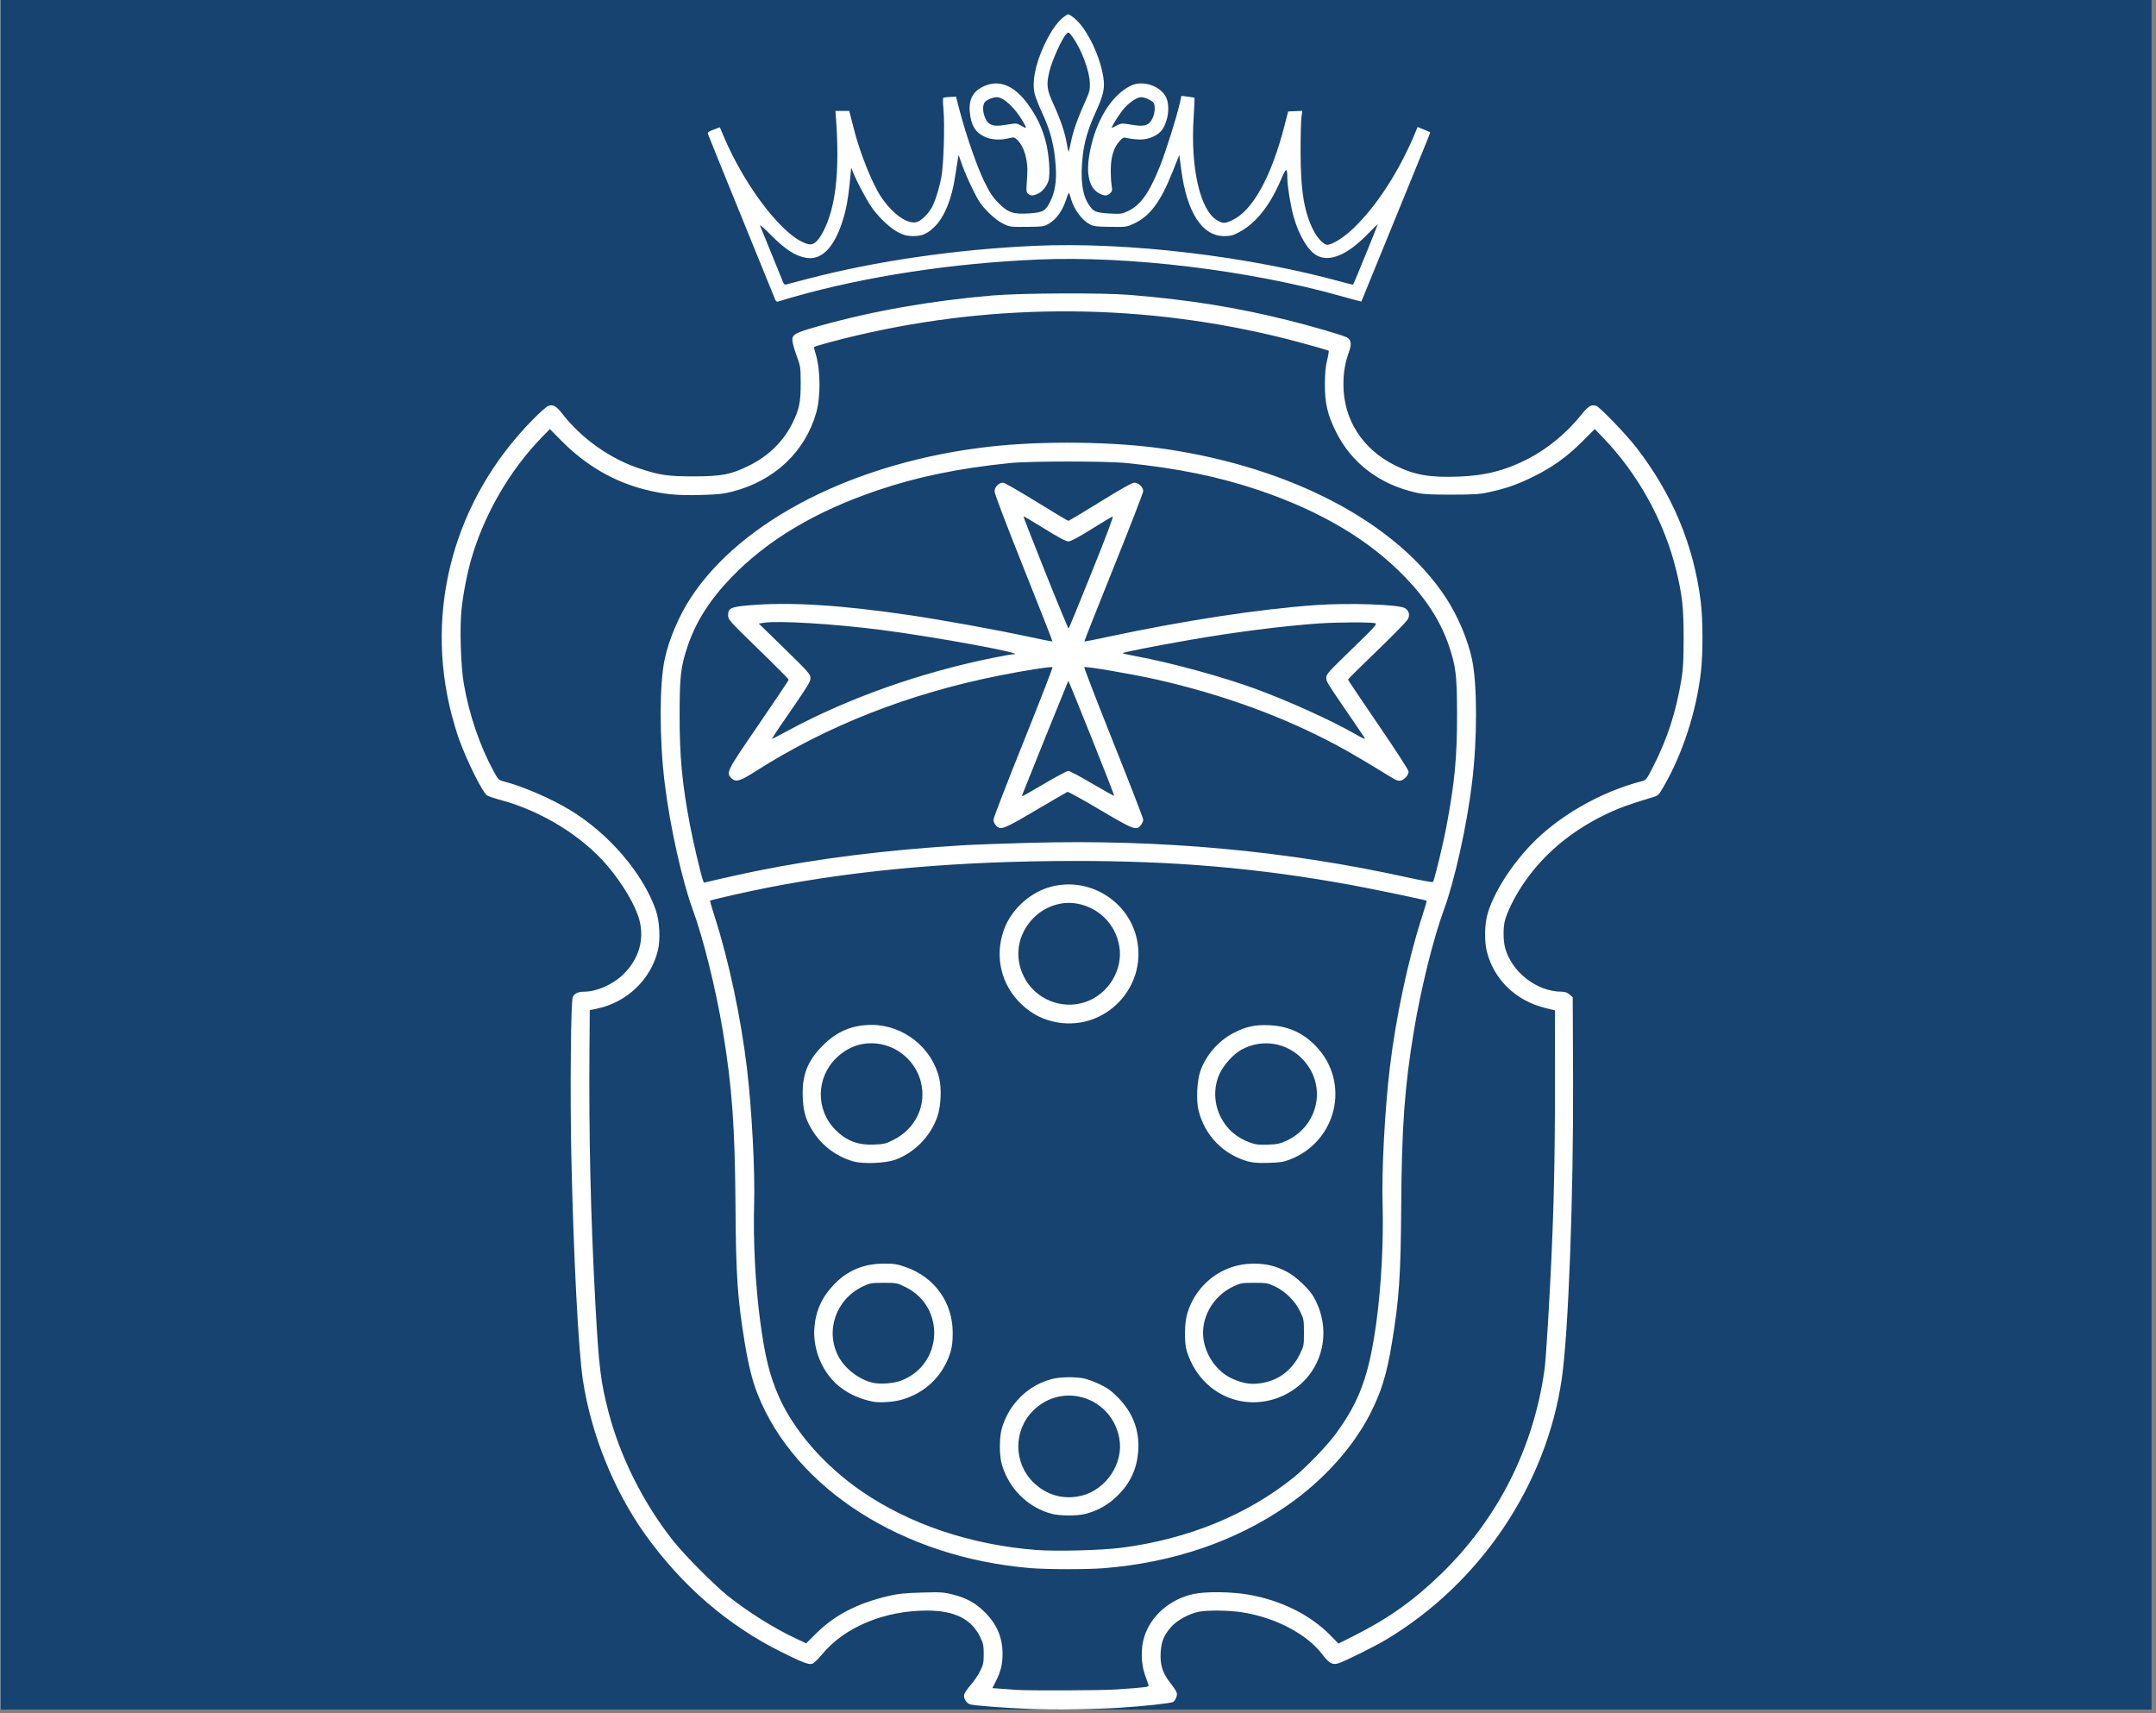 <svg xmlns="http://www.w3.org/2000/svg" xmlns:xlink="http://www.w3.org/1999/xlink" width="370" zoomAndPan="magnify" viewBox="0 0 277.5 220.5" height="294" preserveAspectRatio="xMidYMid meet" version="1.0"><rect x="0" y="0" width="277.5" height="220.5" fill="#808080" stroke="none"/><defs><clipPath id="c1f6ec72a2"><path d="M 0.066 0 L 276.938 0 L 276.938 220 L 0.066 220 Z M 0.066 0 " clip-rule="nonzero"/></clipPath><clipPath id="a563843f96"><path d="M 56.852 1.84 L 219.984 1.84 L 219.984 220 L 56.852 220 Z M 56.852 1.84 " clip-rule="nonzero"/></clipPath></defs><g clip-path="url(#c1f6ec72a2)"><path fill="#ffffff" d="M 0.066 0 L 276.938 0 L 276.938 220 L 0.066 220 Z M 0.066 0 " fill-opacity="1" fill-rule="nonzero"/><path fill="#16436f" d="M 0.066 0 L 276.938 0 L 276.938 220 L 0.066 220 Z M 0.066 0 " fill-opacity="1" fill-rule="nonzero"/></g><g clip-path="url(#a563843f96)"><path fill="#ffffff" d="M 132.574 219.922 C 129.105 219.785 125.262 219.484 124.82 219.32 C 124.336 219.137 123.988 218.523 124.105 218.059 C 124.156 217.844 124.535 217.297 124.938 216.844 C 125.344 216.391 125.887 215.59 126.145 215.066 C 126.562 214.219 126.613 213.969 126.613 212.852 C 126.613 211.73 126.562 211.492 126.129 210.613 C 125.008 208.336 122.84 207.266 119.328 207.266 C 113.836 207.258 108.719 209.387 105.832 212.875 C 105.266 213.559 104.723 214.07 104.504 214.125 C 104.059 214.238 103.195 213.902 100.59 212.605 C 93.652 209.152 87.766 204.07 83.035 197.453 C 79.016 191.832 76.09 184.586 75.027 177.621 C 74.441 173.785 73.812 161.562 73.535 148.672 C 73.367 140.699 73.469 128.98 73.715 128.34 C 73.887 127.887 74.395 127.625 75.094 127.625 C 76.828 127.625 78.922 126.695 80.309 125.309 C 82.238 123.379 82.945 120.926 82.301 118.418 C 81.824 116.574 80.184 113.781 78.203 111.441 C 74.965 107.613 69.723 104.375 64.492 102.969 C 63.684 102.75 62.879 102.48 62.699 102.367 C 62.129 102.004 60.188 98.133 59.105 95.191 C 58.859 94.527 58.434 93.125 58.156 92.074 C 54.578 78.438 58.469 64.242 68.598 53.98 C 69.461 53.105 70.332 52.328 70.543 52.25 C 71.176 52.008 71.594 52.238 72.391 53.266 C 74.836 56.414 78.5 59.02 82.23 60.262 C 84.941 61.16 85.926 61.305 89.297 61.305 C 92.914 61.301 94.109 61.066 96.438 59.906 C 98.961 58.652 100.867 56.77 102.031 54.383 C 102.875 52.656 103.062 51.723 103.059 49.309 C 103.051 47.258 103.031 47.125 102.559 45.852 C 102.289 45.121 102.039 44.254 102 43.922 C 101.898 43.047 102.238 42.852 105.375 41.969 C 112.27 40.031 119.777 38.707 127.719 38.027 C 131.426 37.711 141.84 37.664 145.383 37.949 C 152.895 38.551 159.27 39.574 165.844 41.227 C 168.934 42 172.82 43.137 173.34 43.414 C 173.898 43.715 173.996 44.262 173.66 45.184 C 173.129 46.645 172.914 47.875 172.914 49.473 C 172.906 53.984 175.371 57.832 179.609 59.918 C 182.055 61.125 184.023 61.469 187.703 61.336 C 191.207 61.207 193.812 60.535 196.777 58.996 C 199.242 57.715 201.727 55.645 203.562 53.34 C 204.422 52.254 204.859 52.004 205.469 52.238 C 205.957 52.422 209.301 55.898 210.586 57.555 C 215.25 63.57 218.004 70.148 218.906 77.441 C 219.195 79.758 219.199 84.156 218.914 86.57 C 218.328 91.582 216.566 97 214.184 101.125 C 213.465 102.375 213.461 102.379 212.582 102.641 C 209.742 103.48 208.207 104.047 206.523 104.871 C 202.027 107.066 198.434 110.145 195.918 113.961 C 194.883 115.535 193.941 117.457 193.684 118.523 C 193.461 119.457 193.477 121.055 193.723 121.977 C 194.551 125.078 197.801 127.609 200.98 127.621 C 201.418 127.621 201.719 127.727 202.012 127.977 L 202.426 128.332 L 202.469 138.465 C 202.539 153.801 201.879 171.523 201.016 177.441 C 199.027 191.09 190.562 203.688 178.504 210.945 C 176.98 211.863 173.344 213.676 172.301 214.039 C 171.531 214.309 171.07 214.059 170.203 212.91 C 168.211 210.273 164.105 208.129 159.809 207.477 C 158.188 207.23 155.488 207.195 154.344 207.406 C 153.109 207.637 151.543 208.48 150.785 209.32 C 149.82 210.395 149.469 211.23 149.391 212.656 C 149.301 214.199 149.613 215.23 150.523 216.43 C 151.527 217.75 151.59 217.891 151.402 218.434 C 151.312 218.688 151.125 218.957 150.984 219.031 C 150.672 219.199 147.258 219.566 144.207 219.762 C 140.781 219.98 135.801 220.051 132.574 219.922 Z M 143.617 217.418 C 147.629 217.145 147.918 217.105 147.828 216.844 C 147.785 216.715 147.574 216.113 147.359 215.504 C 146.852 214.066 146.82 212.102 147.281 210.637 C 148.133 207.934 150.566 205.809 153.582 205.141 C 155.125 204.797 158.434 204.828 160.625 205.203 C 164.844 205.922 168.641 207.801 171.23 210.445 L 172.277 211.516 L 174.398 210.445 C 178.742 208.258 182.043 205.898 185.547 202.488 C 192.828 195.398 197.426 186.266 198.809 176.152 C 198.895 175.52 199.094 172.773 199.254 170.047 C 199.934 158.422 200.141 151.227 200.141 139.387 L 200.145 130.027 L 198.898 129.719 C 195.109 128.785 192.301 126.078 191.383 122.488 C 191.043 121.148 191.074 118.996 191.457 117.641 C 192.188 115.043 194.355 111.562 196.973 108.797 C 200.484 105.078 205.996 101.902 211.281 100.543 C 211.875 100.391 211.922 100.332 212.723 98.77 C 214.609 95.086 215.719 91.664 216.43 87.363 C 216.637 86.113 216.699 84.922 216.699 82.137 C 216.703 78.16 216.531 76.613 215.73 73.328 C 214.227 67.164 210.852 61.027 206.43 56.426 L 205.266 55.207 L 203.691 56.785 C 201.715 58.766 199.871 60.094 197.418 61.309 C 195.309 62.352 193.918 62.844 191.688 63.328 C 190.41 63.609 189.742 63.652 186.82 63.656 C 184.172 63.66 183.195 63.609 182.332 63.414 C 177.578 62.352 173.977 59.629 171.953 55.566 C 170.855 53.355 170.512 51.883 170.527 49.383 C 170.535 48.016 170.617 47.145 170.82 46.328 C 170.977 45.695 171.062 45.16 171.012 45.129 C 170.848 45.035 167.273 44.039 165.477 43.586 C 147.43 39.051 128.555 38.898 110.395 43.141 C 107.867 43.73 104.922 44.531 104.793 44.66 C 104.754 44.695 104.828 45.047 104.953 45.438 C 105.613 47.465 105.656 51.043 105.051 53.137 C 103.598 58.164 99.691 61.848 94.309 63.254 C 93.148 63.555 92.438 63.633 90.227 63.699 C 87.172 63.785 85.496 63.625 83.016 63 C 79 61.988 75.379 59.875 72.27 56.73 L 70.773 55.215 L 69.742 56.273 C 65.621 60.508 62.332 66.176 60.664 71.922 C 60.129 73.77 59.605 76.477 59.402 78.438 C 59.156 80.816 59.305 85.695 59.691 87.953 C 60.387 91.984 61.746 95.973 63.57 99.32 C 64.098 100.293 64.203 100.398 64.762 100.539 C 67.207 101.156 70.855 102.727 73.328 104.219 C 78.344 107.246 82.723 112.344 84.402 117.098 C 84.895 118.484 85.023 120.945 84.676 122.328 C 83.73 126.113 80.656 129.02 76.754 129.824 L 75.91 129.996 L 75.871 135.031 C 75.781 146.18 76.023 156.539 76.641 167.957 C 77.07 175.879 77.312 177.836 78.336 181.766 C 79.844 187.531 82.836 193.477 86.641 198.281 C 88.094 200.117 91.953 204 93.715 205.398 C 96.289 207.445 99.539 209.488 102.309 210.797 L 103.762 211.484 L 104.957 210.293 C 107.383 207.867 110.281 206.352 114.324 205.395 C 115.566 205.098 116.402 205.012 118.598 204.949 C 121.051 204.875 121.449 204.898 122.57 205.18 C 124.395 205.637 125.559 206.277 126.762 207.48 C 128.324 209.043 129.039 210.734 129.039 212.855 C 129.039 214.168 128.809 215.105 128.188 216.336 L 127.727 217.246 L 128.938 217.332 C 129.602 217.383 130.445 217.441 130.809 217.469 C 132.469 217.582 141.699 217.547 143.617 217.418 Z M 132.648 201.801 C 116.207 200.449 102.32 191.59 97.496 179.367 C 96.832 177.68 96.336 175.699 95.859 172.816 C 94.93 167.18 94.727 164.203 94.668 155.371 C 94.594 144.953 94.234 139.906 93.039 132.703 C 92.137 127.254 90.527 120.762 89.164 117.055 C 87.785 113.32 86.207 106.207 85.551 100.758 C 84.863 95.066 84.859 88.195 85.543 84.879 C 86.062 82.375 87.367 79.289 88.898 76.945 C 95.469 66.891 110.148 59.449 127.277 57.492 C 134.219 56.699 143.496 56.816 150.02 57.785 C 166.391 60.207 179.844 67.348 186.117 76.945 C 187.648 79.289 188.953 82.375 189.469 84.879 C 190.156 88.195 190.152 95.066 189.465 100.758 C 188.805 106.207 187.23 113.32 185.852 117.055 C 184.488 120.762 182.879 127.254 181.977 132.703 C 180.781 139.91 180.414 145.043 180.348 155.445 C 180.289 164.176 180.086 167.176 179.156 172.816 C 178.484 176.887 177.789 179.148 176.328 181.992 C 174.105 186.332 170.242 190.59 165.637 193.777 C 159.035 198.348 150.977 201.098 142.086 201.809 C 139.914 201.984 134.824 201.977 132.648 201.801 Z M 144.406 199.172 C 152.906 198.062 160.52 194.949 166.508 190.137 C 168.082 188.867 170.73 186.133 171.867 184.598 C 174.984 180.391 176.238 176.945 177.168 170.043 C 177.793 165.41 178.09 159.672 177.953 154.93 C 177.828 150.605 178.242 142.742 178.883 137.414 C 179.656 130.949 181.227 123.562 182.996 118.078 C 183.371 116.914 183.656 115.945 183.629 115.918 C 183.531 115.82 176.605 114.379 173.793 113.867 C 161.922 111.711 151.266 110.789 138.316 110.797 C 123.453 110.805 110.582 111.926 98.781 114.234 C 96.309 114.715 91.496 115.809 91.398 115.906 C 91.363 115.938 91.645 116.914 92.02 118.078 C 93.789 123.562 95.359 130.949 96.133 137.414 C 96.766 142.695 97.191 150.719 97.066 154.93 C 96.926 159.594 97.227 165.441 97.848 170.043 C 98.449 174.508 99.023 176.867 100.145 179.496 C 102.051 183.973 106.078 188.609 110.938 191.938 C 117.113 196.168 124.926 198.797 133.312 199.461 C 135.91 199.668 141.77 199.516 144.406 199.172 Z M 135.371 194.812 C 132.32 194.008 129.871 191.598 128.957 188.492 C 128.605 187.301 128.605 184.973 128.957 183.781 C 129.879 180.645 132.344 178.242 135.441 177.453 C 136.469 177.191 138.414 177.164 139.523 177.391 C 139.953 177.48 140.867 177.82 141.555 178.148 C 142.551 178.621 143.031 178.969 143.914 179.863 C 145.797 181.773 146.68 184.082 146.504 186.652 C 146.348 189.008 145.523 190.809 143.832 192.484 C 142.68 193.629 141.285 194.422 139.723 194.82 C 138.629 195.098 136.449 195.094 135.371 194.812 Z M 139.281 192.461 C 142.418 191.648 144.625 188.293 144.078 185.16 C 143.148 179.836 136.84 177.75 133.012 181.5 C 130.418 184.043 130.418 188.242 133.012 190.773 C 134.723 192.445 136.984 193.055 139.281 192.461 Z M 112.336 180.375 C 110.688 180.031 109.398 179.465 108.176 178.539 C 105.965 176.871 104.605 173.789 104.816 170.918 C 104.977 168.727 105.773 166.945 107.32 165.328 C 109.062 163.504 111.141 162.629 113.734 162.617 C 115.078 162.613 115.445 162.668 116.539 163.047 C 120.309 164.359 122.633 167.609 122.625 171.562 C 122.625 172.547 122.535 173.332 122.363 173.918 C 121.426 177.059 119.023 179.367 115.852 180.18 C 114.812 180.445 113.125 180.539 112.336 180.375 Z M 115.969 177.676 C 121.383 175.621 121.738 168.199 116.551 165.633 C 115.465 165.098 115.406 165.086 113.742 165.086 C 112.137 165.086 111.984 165.113 111.059 165.551 C 107.574 167.203 106.164 171.309 107.949 174.617 C 108.797 176.188 110.68 177.602 112.41 177.961 C 113.352 178.16 115.059 178.023 115.969 177.676 Z M 159.441 180.254 C 156.305 179.566 153.805 177.199 152.77 173.934 C 152.398 172.766 152.438 170.215 152.848 168.914 C 154.023 165.168 157.41 162.641 161.281 162.617 C 162.961 162.609 164.152 162.895 165.605 163.648 C 166.82 164.277 168.523 165.887 169.117 166.961 C 170.453 169.383 170.699 172.039 169.82 174.535 C 168.355 178.707 163.812 181.211 159.441 180.254 Z M 162.887 177.887 C 164.828 177.43 166.355 176.184 167.289 174.297 C 167.82 173.223 167.832 173.16 167.832 171.496 C 167.832 169.887 167.805 169.742 167.355 168.797 C 166.727 167.465 165.453 166.191 164.121 165.562 C 163.176 165.113 163.031 165.086 161.43 165.086 C 159.828 165.086 159.68 165.113 158.734 165.559 C 156.059 166.828 154.465 169.711 154.922 172.465 C 155.273 174.586 156.699 176.531 158.535 177.387 C 160.094 178.117 161.312 178.258 162.887 177.887 Z M 109.906 149.48 C 107.844 148.914 106.004 147.609 104.82 145.867 C 103.762 144.309 103.414 143.23 103.324 141.238 C 103.199 138.422 103.906 136.562 105.852 134.598 C 107.703 132.73 109.652 131.898 112.195 131.895 C 116.25 131.887 119.961 134.816 120.887 138.754 C 121.211 140.133 121.105 142.363 120.66 143.668 C 119.777 146.246 117.688 148.375 115.164 149.27 C 113.957 149.695 111.113 149.809 109.906 149.48 Z M 114.949 146.719 C 117.863 145.273 119.305 142.223 118.512 139.184 C 117.922 136.906 116.082 135.066 113.812 134.477 C 111.578 133.895 109.402 134.473 107.691 136.105 C 105.02 138.656 104.953 142.82 107.539 145.41 C 108.941 146.812 110.391 147.371 112.445 147.297 C 113.742 147.25 113.984 147.195 114.949 146.719 Z M 160.691 149.48 C 157.484 148.605 155.082 146.152 154.273 142.934 C 153.941 141.617 154.059 139.094 154.504 137.82 C 155.227 135.781 156.82 133.949 158.766 132.938 C 160.367 132.105 161.582 131.844 163.414 131.938 C 165.848 132.059 167.777 132.941 169.43 134.691 C 173.832 139.355 172.066 146.883 166.02 149.223 C 165.199 149.539 164.738 149.609 163.27 149.652 C 162.02 149.688 161.266 149.637 160.691 149.48 Z M 165.609 146.789 C 169.723 144.863 170.793 139.719 167.762 136.418 C 165.684 134.152 162.48 133.617 159.785 135.086 C 158.766 135.641 157.527 137.004 156.98 138.172 C 156.18 139.875 156.23 141.992 157.109 143.742 C 157.898 145.312 159.188 146.434 160.922 147.047 C 161.641 147.301 162.051 147.348 163.211 147.305 C 164.422 147.258 164.77 147.18 165.609 146.789 Z M 136.145 131.582 C 134.332 131.281 132.848 130.535 131.488 129.254 C 128.867 126.777 127.988 123.129 129.195 119.699 C 130.07 117.203 132.363 115.012 134.93 114.215 C 139.926 112.664 145.27 115.805 146.34 120.926 C 147.621 127.055 142.309 132.609 136.145 131.582 Z M 139.715 128.945 C 142.668 127.938 144.578 124.789 144.066 121.773 C 143.59 118.934 141.414 116.758 138.574 116.277 C 136.551 115.938 134.414 116.672 132.945 118.215 C 130.973 120.281 130.52 123.117 131.762 125.648 C 133.195 128.574 136.633 130 139.715 128.945 Z M 97.32 112.098 C 105.207 110.488 114.051 109.383 123.816 108.785 C 125.113 108.703 129.012 108.559 132.484 108.465 C 149.41 107.992 165.477 109.457 181.078 112.898 C 182.859 113.289 184.367 113.562 184.43 113.508 C 184.602 113.344 185.676 108.941 186.156 106.426 C 187.227 100.812 187.555 97.383 187.539 91.852 C 187.527 86.953 187.391 85.797 186.516 83.176 C 185.465 80.035 183.637 77.16 180.859 74.277 C 176.258 69.504 170.035 65.801 162.082 63.102 C 156.965 61.363 151.562 60.254 145.016 59.59 C 142.438 59.328 132.578 59.328 130 59.59 C 123.449 60.254 118.051 61.363 112.934 63.102 C 104.969 65.805 98.801 69.477 94.156 74.285 C 91.383 77.148 89.551 80.031 88.5 83.176 C 87.621 85.797 87.484 86.953 87.473 91.852 C 87.461 97.273 87.777 100.699 88.797 106.133 C 89.168 108.125 90.219 112.594 90.465 113.246 L 90.598 113.594 L 92.707 113.102 C 93.867 112.828 95.945 112.379 97.32 112.098 Z M 128.188 106.23 C 128.008 106.043 127.867 105.715 127.867 105.496 C 127.867 105.277 129.598 100.793 131.715 95.527 C 133.832 90.266 135.52 85.914 135.469 85.863 C 135.348 85.742 131.875 86.285 128.602 86.941 C 116.945 89.266 106.445 93.391 97.246 99.262 C 95.227 100.551 94.695 100.699 94.121 100.129 C 93.43 99.434 93.52 99.262 97.66 93.227 C 99.781 90.133 101.516 87.543 101.516 87.469 C 101.516 87.395 99.762 85.625 97.613 83.543 C 93.852 79.887 93.715 79.734 93.715 79.188 C 93.715 78.262 94.07 78.094 96.473 77.891 C 101.691 77.453 108.082 77.844 116.898 79.137 C 121.172 79.762 128.156 81.027 132.336 81.93 C 134.023 82.297 135.43 82.57 135.461 82.543 C 135.488 82.512 133.824 78.27 131.762 73.113 C 129.414 67.234 128.012 63.547 128.012 63.23 C 128.012 62.664 128.551 62.117 129.113 62.117 C 129.293 62.117 131.219 63.223 133.398 64.57 C 135.578 65.918 137.426 67.023 137.508 67.023 C 137.59 67.023 139.438 65.918 141.621 64.57 C 144.328 62.895 145.719 62.117 146.004 62.117 C 146.527 62.117 147.148 62.707 147.148 63.199 C 147.148 63.398 145.434 67.82 143.336 73.031 C 141.242 78.242 139.543 82.523 139.566 82.551 C 139.59 82.574 140.992 82.301 142.68 81.938 C 152.328 79.875 161.949 78.402 169.305 77.871 C 173.551 77.562 180.07 77.785 180.828 78.262 C 181.352 78.586 181.496 79.129 181.211 79.684 C 181.082 79.941 179.293 81.77 177.238 83.75 C 175.18 85.73 173.5 87.395 173.5 87.453 C 173.5 87.508 175.254 90.121 177.398 93.258 C 179.711 96.637 181.301 99.102 181.301 99.301 C 181.301 99.73 180.75 100.355 180.27 100.465 C 180.008 100.527 179.672 100.406 179.094 100.051 C 175.723 97.977 173.883 96.895 172.102 95.934 C 165.215 92.234 157.297 89.344 148.77 87.426 C 145.762 86.75 139.695 85.715 139.555 85.855 C 139.504 85.906 141.191 90.277 143.305 95.562 C 145.418 100.848 147.148 105.316 147.148 105.484 C 147.148 105.656 147.012 105.973 146.844 106.184 C 146.27 106.918 145.926 106.789 141.562 104.207 C 139.363 102.902 137.484 101.867 137.387 101.906 C 137.293 101.945 135.461 103.012 133.32 104.273 C 129.148 106.738 128.789 106.875 128.188 106.23 Z M 134.449 100.832 C 135.961 99.941 137.336 99.211 137.508 99.211 C 137.68 99.211 139.062 99.945 140.582 100.844 C 142.105 101.738 143.375 102.445 143.406 102.414 C 143.438 102.383 142.133 99.031 140.504 94.965 C 138.875 90.898 137.527 87.59 137.504 87.613 C 137.469 87.648 131.961 101.281 131.598 102.234 C 131.551 102.352 131.555 102.453 131.609 102.453 C 131.66 102.453 132.938 101.723 134.449 100.832 Z M 101.625 93.918 C 109.227 89.82 118.57 86.516 127.836 84.652 C 129.078 84.402 130.23 84.199 130.406 84.199 C 132.566 84.199 120.281 81.934 113.293 81.047 C 107.305 80.285 100.262 79.855 98.375 80.137 L 97.664 80.246 L 100.988 83.484 C 104.074 86.496 104.312 86.766 104.312 87.242 C 104.312 87.77 104.176 87.988 100.375 93.508 C 99.777 94.379 99.324 95.09 99.371 95.09 C 99.414 95.09 100.43 94.562 101.625 93.918 Z M 175.613 94.906 C 175.551 94.805 174.797 93.695 173.938 92.441 C 170.738 87.777 170.703 87.715 170.703 87.207 C 170.703 86.77 171.016 86.422 174.023 83.512 C 176.992 80.637 177.305 80.285 177.004 80.203 C 176.465 80.051 172.16 80.066 169.82 80.227 C 165.172 80.547 158.914 81.344 153.141 82.352 C 148.707 83.125 144.5 83.949 144.5 84.051 C 144.5 84.098 145.344 84.293 146.375 84.48 C 150.637 85.262 157.328 87.086 161.5 88.613 C 165.746 90.164 171.238 92.645 174.309 94.398 C 175.555 95.113 175.793 95.203 175.613 94.906 Z M 140.539 73.586 C 142.473 68.785 143.367 66.395 143.211 66.453 C 143.082 66.504 141.844 67.25 140.461 68.109 C 138.719 69.195 137.812 69.676 137.508 69.676 C 137.203 69.676 136.254 69.172 134.426 68.035 C 132.973 67.129 131.762 66.414 131.73 66.445 C 131.703 66.473 132.98 69.754 134.574 73.734 C 136.168 77.715 137.504 80.938 137.551 80.895 C 137.594 80.848 138.938 77.562 140.539 73.586 Z M 245.555 166.848 C 244.828 166.727 243.734 166.512 243.125 166.371 L 242.023 166.109 L 241.98 164.605 C 241.957 163.777 241.98 163.098 242.035 163.098 C 242.09 163.098 242.473 163.293 242.887 163.531 C 245.863 165.227 249.34 165.758 251.277 164.809 C 252.789 164.066 253.434 162.879 253.426 160.828 C 253.422 158.387 252.402 157.23 248.113 154.789 C 246.867 154.082 245.359 153.129 244.754 152.672 C 242.844 151.215 241.848 149.484 241.695 147.348 C 241.449 143.867 243.352 141.359 246.906 140.477 C 248.238 140.145 251.637 140.152 253.652 140.488 C 255.832 140.852 255.641 140.68 255.641 142.266 L 255.641 143.637 L 254.5 143.145 C 252.719 142.379 251.062 142 249.457 141.988 C 248.359 141.977 247.949 142.035 247.543 142.25 C 246.168 142.984 245.707 143.844 245.703 145.656 C 245.703 146.828 245.746 147.059 246.098 147.652 C 246.816 148.879 247.957 149.762 250.93 151.402 C 255.824 154.102 257.41 156.078 257.402 159.473 C 257.395 163.254 255.52 165.684 251.859 166.648 C 250.324 167.051 247.367 167.145 245.555 166.848 Z M 268.371 166.863 C 265.645 166.324 264.086 165.23 263.133 163.188 C 262.258 161.324 262.23 161.016 262.133 151.758 C 262.031 142.09 262.113 142.676 260.773 142.277 C 260.359 142.156 259.695 142.012 259.301 141.961 C 258.629 141.871 258.582 141.836 258.582 141.441 C 258.582 141.211 258.66 141.02 258.75 141.02 C 258.98 141.02 265.188 140.297 265.676 140.215 L 266.07 140.148 L 266.129 150.188 C 266.18 158.703 266.227 160.379 266.422 161.207 C 267.051 163.832 268.469 165.117 270.91 165.277 C 272.109 165.355 273.551 165.117 274.336 164.719 C 275.113 164.32 276.02 163.258 276.363 162.34 C 276.922 160.848 276.984 159.609 276.984 149.914 L 276.984 140.578 L 279.5 140.578 L 279.449 150.625 C 279.398 159.484 279.363 160.781 279.145 161.602 C 278.402 164.379 276.852 165.996 274.262 166.699 C 273.027 167.035 269.699 167.125 268.371 166.863 Z M 365.527 166.855 C 363.457 166.473 362.074 165.758 360.84 164.422 C 358.836 162.258 357.945 158.953 357.945 153.684 C 357.949 148.191 358.812 144.953 360.859 142.766 C 362.555 140.957 364.512 140.25 367.883 140.23 C 370.199 140.219 371.219 140.418 372.812 141.195 C 376.328 142.902 378.051 147.703 377.773 155.004 C 377.562 160.52 376.281 163.773 373.602 165.617 C 371.777 166.871 368.41 167.391 365.527 166.855 Z M 370.375 164.734 C 372.91 163.484 373.84 160.578 373.844 153.879 C 373.844 147.871 373.203 145.07 371.406 143.273 C 370.41 142.273 369.055 141.816 367.492 141.949 C 364.395 142.207 362.625 144.559 362.07 149.152 C 361.867 150.824 361.863 156.23 362.066 157.898 C 362.379 160.453 363.082 162.391 364.133 163.586 C 365.262 164.867 366.379 165.328 368.199 165.262 C 369.203 165.223 369.559 165.137 370.375 164.734 Z M 286.406 155 C 286.406 142.199 286.434 142.625 285.508 142.062 C 285.246 141.902 284.578 141.691 284.023 141.594 C 283.059 141.422 283.02 141.395 283.02 140.996 L 283.02 140.578 L 289.016 140.578 C 292.41 140.578 295.434 140.645 295.973 140.73 C 298.09 141.066 300.074 142.445 300.871 144.129 C 301.434 145.316 301.605 146.195 301.609 147.863 C 301.609 151.66 300.16 153.75 296.887 154.652 C 296.32 154.812 295.125 154.91 293.211 154.965 L 290.379 155.043 L 290.379 166.633 L 286.406 166.633 Z M 295.016 152.82 C 295.961 152.391 296.762 151.609 297.133 150.746 C 298.117 148.453 297.812 144.801 296.523 143.559 C 295.641 142.699 294.785 142.434 292.922 142.426 C 291.309 142.418 291.262 142.426 290.863 142.824 L 290.453 143.234 L 290.41 148.25 L 290.363 153.266 L 292.324 153.211 C 293.969 153.164 294.398 153.102 295.016 152.82 Z M 306.395 154.895 C 306.352 143.875 306.336 143.125 306.082 142.664 C 305.773 142.094 305.145 141.789 303.812 141.559 C 302.941 141.41 302.891 141.379 302.891 140.988 L 302.891 140.578 L 320.223 140.578 L 320.312 141.129 C 320.363 141.434 320.406 142.723 320.406 144 L 320.41 146.316 L 319.98 146.316 C 319.578 146.316 319.547 146.277 319.449 145.547 C 319.254 144.086 318.773 143.32 317.688 142.734 C 317.137 142.441 316.887 142.418 314.105 142.418 L 311.109 142.418 L 310.754 142.832 L 310.398 143.242 L 310.398 152.234 L 313.086 152.18 C 316.027 152.121 316.348 152.043 317.07 151.184 C 317.273 150.938 317.523 150.371 317.625 149.926 C 317.801 149.141 317.82 149.113 318.297 149.113 L 318.789 149.113 L 318.789 157.211 L 318.273 157.211 C 317.777 157.211 317.758 157.191 317.758 156.66 C 317.75 155.605 317.008 154.477 316.094 154.129 C 315.855 154.039 314.551 153.973 313.039 153.973 L 310.398 153.973 L 310.398 158.898 C 310.398 164.105 310.434 164.406 311.086 164.703 C 311.543 164.91 317.332 164.922 318.078 164.715 C 319.078 164.438 319.969 162.934 319.969 161.527 C 319.969 161.062 319.996 161.039 320.504 161.039 L 321.043 161.039 L 320.949 163.137 C 320.895 164.289 320.852 165.547 320.852 165.934 L 320.852 166.633 L 306.438 166.633 Z M 326.559 154.895 C 326.52 143.875 326.5 143.125 326.25 142.664 C 325.941 142.094 325.309 141.789 323.98 141.559 C 323.105 141.41 323.059 141.379 323.059 140.988 L 323.059 140.578 L 328.32 140.578 C 331.215 140.578 334.18 140.645 334.91 140.727 C 338.387 141.113 340.684 142.441 341.727 144.668 C 342.098 145.453 342.121 145.641 342.121 147.57 C 342.121 149.492 342.094 149.688 341.73 150.465 C 340.961 152.105 339.457 153.266 337.555 153.691 C 337.109 153.793 336.75 153.906 336.75 153.945 C 336.75 154.016 341.539 163.188 342.742 165.422 L 343.402 166.641 L 341.309 166.602 L 339.211 166.559 L 332.836 154.637 L 331.699 154.594 L 330.566 154.551 L 330.566 166.633 L 326.602 166.633 Z M 335.383 152.395 C 337.641 151.504 338.68 149.348 338.23 146.477 C 338.027 145.148 337.527 144.148 336.738 143.473 C 335.914 142.766 335.031 142.484 333.363 142.398 C 332.199 142.336 331.879 142.367 331.453 142.59 C 330.586 143.043 330.57 143.133 330.566 148.211 L 330.566 152.828 L 332.59 152.762 C 334.176 152.711 334.781 152.633 335.383 152.395 Z M 348.348 155.113 C 348.309 144.309 348.289 143.566 348.035 143.105 C 347.723 142.527 347.164 142.266 345.734 142.02 C 344.738 141.848 344.699 141.824 344.699 141.43 C 344.699 141.203 344.773 141.02 344.863 141.02 C 345.098 141.02 351.305 140.297 351.801 140.211 L 352.203 140.145 L 352.203 166.633 L 348.391 166.633 Z M 383.414 154.965 C 383.414 144.156 383.395 143.262 383.156 142.785 C 382.84 142.152 381.934 141.664 380.824 141.527 C 380.059 141.43 380.027 141.41 380.027 140.988 L 380.027 140.551 L 386.172 140.621 C 391.047 140.676 392.52 140.738 393.285 140.922 C 397.141 141.836 398.922 143.711 399.125 147.055 C 399.336 150.547 397.707 152.875 394.488 153.688 C 394.062 153.793 393.715 153.938 393.715 154.012 C 393.715 154.082 395.176 156.914 396.957 160.301 C 398.738 163.691 400.195 166.504 400.195 166.551 C 400.195 166.594 399.281 166.633 398.168 166.633 L 396.145 166.629 L 392.926 160.594 L 389.707 154.562 L 387.387 154.562 L 387.387 166.633 L 383.414 166.633 Z M 391.391 152.629 C 392.969 152.293 394.078 151.477 394.758 150.145 C 395.023 149.625 395.113 149.168 395.16 148.031 C 395.27 145.559 394.645 144.027 393.164 143.137 C 391.969 142.418 389.859 142.129 388.527 142.5 C 387.5 142.785 387.465 142.961 387.414 148.195 L 387.371 152.797 L 388.992 152.797 C 389.883 152.797 390.961 152.719 391.391 152.629 Z M 404.875 154.965 C 404.836 144.566 404.805 143.242 404.59 142.773 C 404.305 142.141 403.641 141.789 402.309 141.562 C 401.418 141.41 401.371 141.379 401.371 140.988 L 401.371 140.578 L 418.699 140.578 L 418.793 141.793 C 418.844 142.461 418.887 143.75 418.887 144.664 L 418.891 146.316 L 418.465 146.316 C 418.031 146.316 417.867 146.059 417.859 145.363 C 417.852 144.305 417.191 143.277 416.184 142.746 C 415.641 142.457 415.301 142.418 412.938 142.371 C 411.293 142.336 410.094 142.375 409.762 142.473 C 408.832 142.754 408.805 142.891 408.805 147.773 L 408.805 152.133 L 411.527 152.133 C 413.816 152.129 414.324 152.09 414.715 151.879 C 415.426 151.492 415.906 150.816 416.105 149.926 C 416.281 149.141 416.301 149.113 416.777 149.113 L 417.27 149.113 L 417.27 157.211 L 416.754 157.211 C 416.289 157.211 416.238 157.172 416.238 156.805 C 416.238 155.68 415.559 154.547 414.668 154.172 C 414.32 154.027 413.43 153.973 411.461 153.973 L 408.73 153.973 L 408.734 158.277 C 408.734 162.715 408.852 164.168 409.25 164.562 C 409.598 164.91 415.742 164.984 416.617 164.648 C 417.676 164.246 418.211 163.406 418.391 161.859 L 418.488 161.039 L 419.523 161.039 L 419.43 162.473 C 419.375 163.262 419.332 164.523 419.332 165.27 L 419.332 166.633 L 404.918 166.633 Z M 275.805 122.832 C 274.207 122.488 272.578 121.586 271.57 120.484 C 269.5 118.227 268.68 115.145 268.684 109.664 C 268.688 103.844 269.613 100.652 271.93 98.48 C 273.598 96.914 275.543 96.266 278.59 96.27 C 281.848 96.277 283.684 96.906 285.391 98.609 C 287.578 100.797 288.465 104 288.465 109.738 C 288.465 114.133 288.039 116.465 286.816 118.824 C 285.75 120.883 283.867 122.281 281.445 122.824 C 280.133 123.117 277.152 123.121 275.805 122.832 Z M 280.297 121.133 C 282.422 120.566 283.824 118.359 284.355 114.742 C 284.605 113.047 284.613 106.512 284.363 104.852 C 283.789 100.996 282.531 98.914 280.34 98.195 C 280.039 98.098 279.273 98.02 278.633 98.02 C 274.41 98.027 272.566 101.543 272.566 109.59 C 272.566 116.453 273.926 120.004 276.965 121.09 C 277.617 121.324 279.496 121.348 280.297 121.133 Z M 245.305 111.027 C 245.266 100.586 245.238 99.391 245.02 98.992 C 244.617 98.262 244.258 98.043 242.926 97.711 C 241.703 97.41 241.656 97.383 241.656 96.98 L 241.656 96.562 L 249.262 96.562 L 254.91 106.957 C 258.016 112.672 260.645 117.457 260.746 117.59 C 260.895 117.785 260.93 115.762 260.934 107.199 L 260.938 96.562 L 263.145 96.562 L 263.145 122.617 L 259.637 122.617 L 253.727 111.762 C 250.477 105.789 247.754 100.844 247.68 100.766 C 247.594 100.68 247.543 104.832 247.543 111.621 L 247.543 122.617 L 245.348 122.617 Z M 294.176 110.879 C 294.133 99.543 294.125 99.121 293.848 98.664 C 293.523 98.133 292.938 97.852 291.578 97.586 C 290.711 97.414 290.66 97.383 290.703 97.02 L 290.746 96.637 L 294.648 96.594 C 299.168 96.547 303.145 96.746 304.512 97.09 C 306.77 97.66 308.438 98.848 309.219 100.438 C 309.996 102.023 310.094 104.434 309.453 106.246 C 308.902 107.809 307.48 109.062 305.684 109.574 C 305.16 109.723 304.648 109.871 304.543 109.898 C 304.406 109.938 304.461 110.164 304.746 110.727 C 305.277 111.785 309.703 120.227 310.422 121.555 L 311 122.625 L 308.906 122.586 L 306.812 122.543 L 303.621 116.582 L 300.434 110.621 L 299.309 110.578 L 298.18 110.535 L 298.18 122.617 L 294.215 122.617 Z M 302.859 108.453 C 303.629 108.203 304.016 107.965 304.598 107.383 C 305.621 106.367 305.914 105.504 305.895 103.555 C 305.867 100.426 304.594 98.879 301.719 98.477 C 299.855 98.215 298.637 98.539 298.344 99.379 C 298.238 99.68 298.18 101.449 298.18 104.41 L 298.18 108.973 L 300.027 108.875 C 301.301 108.805 302.176 108.676 302.859 108.453 Z M 315.664 111.027 C 315.629 100.105 315.609 99.402 315.352 98.887 C 315.035 98.25 314.324 97.867 312.93 97.59 C 312.059 97.414 312.004 97.379 312.047 97.02 L 312.094 96.637 L 320.301 96.637 L 323.91 107.352 C 325.895 113.246 327.566 118.016 327.621 117.953 C 327.715 117.848 332.945 102.086 334.195 98.145 L 334.699 96.562 L 339.547 96.562 L 339.547 122.617 L 336.012 122.617 L 336.012 111.113 C 336.012 104.781 335.961 99.652 335.902 99.711 C 335.84 99.77 334.102 104.93 332.031 111.18 L 328.273 122.543 L 325.633 122.629 L 321.809 111.18 L 317.98 99.727 L 317.941 111.172 L 317.906 122.617 L 315.707 122.617 Z M 343.812 122.492 C 343.812 122.418 345.465 117.539 347.484 111.656 C 349.504 105.77 351.262 100.539 351.391 100.027 C 351.758 98.555 351.305 97.898 349.688 97.578 C 348.871 97.418 348.82 97.383 348.82 96.984 L 348.82 96.562 L 355.527 96.562 L 358.746 106.02 C 360.516 111.223 362.512 117.086 363.188 119.047 L 364.41 122.617 L 360.668 122.617 L 359.336 118.68 L 358.008 114.742 L 353.301 114.707 L 348.598 114.668 L 347.273 118.605 L 345.949 122.547 L 344.883 122.59 C 344.285 122.613 343.812 122.57 343.812 122.492 Z M 357.355 112.859 C 357.355 112.832 356.461 110.367 355.367 107.375 C 354.27 104.383 353.34 101.836 353.297 101.715 C 353.223 101.52 353.203 101.52 353.098 101.715 C 352.969 101.945 349.262 112.691 349.262 112.824 C 349.262 112.867 351.082 112.902 353.309 112.902 C 355.535 112.902 357.355 112.883 357.355 112.859 Z M 368.809 111.098 C 368.77 100.551 368.746 99.543 368.512 99.121 C 368.246 98.633 367.551 98.277 366.547 98.109 C 365.113 97.875 365.141 97.887 365.188 97.469 L 365.234 97.078 L 368.617 96.68 C 370.48 96.461 372.188 96.281 372.41 96.277 L 372.812 96.27 L 372.812 108.266 C 372.812 122.105 372.645 120.746 374.379 120.934 C 375.652 121.07 379.93 120.918 380.637 120.711 C 381.77 120.375 382.488 119.391 382.637 117.961 C 382.719 117.172 382.719 117.172 383.23 117.172 C 383.688 117.172 383.73 117.207 383.652 117.504 C 383.605 117.684 383.562 118.91 383.562 120.227 L 383.559 122.617 L 368.848 122.617 Z M 388.68 110.879 C 388.641 100.125 388.617 99.102 388.387 98.68 C 388.102 98.156 387.473 97.859 386.086 97.586 C 385.215 97.414 385.164 97.383 385.207 97.02 L 385.254 96.637 L 402.621 96.637 L 402.664 99.469 L 402.703 102.305 L 402.277 102.305 C 401.875 102.305 401.844 102.262 401.75 101.543 C 401.547 100.008 400.93 99.113 399.766 98.664 C 399.207 98.449 398.617 98.402 396.367 98.402 C 393.434 98.402 393.086 98.477 392.828 99.156 C 392.75 99.359 392.688 101.473 392.688 103.859 L 392.688 108.191 L 395.301 108.188 C 397.527 108.188 398 108.145 398.516 107.91 C 399.258 107.574 399.707 106.965 399.941 105.988 C 400.105 105.285 400.141 105.25 400.598 105.25 L 401.078 105.25 L 401.078 113.363 L 400.598 113.316 C 400.141 113.273 400.117 113.238 400.031 112.527 C 399.879 111.281 399.406 110.609 398.391 110.184 C 397.973 110.012 397.258 109.957 395.266 109.957 L 392.688 109.957 L 392.688 114.898 C 392.688 120.109 392.73 120.5 393.379 120.785 C 393.812 120.973 398.586 121.043 399.648 120.879 C 400.195 120.793 400.828 120.586 401.066 120.418 C 401.629 120.02 402.105 119.004 402.211 117.988 C 402.297 117.176 402.297 117.172 402.789 117.172 L 403.285 117.172 L 403.285 118.902 C 403.285 119.852 403.242 121.078 403.188 121.625 L 403.094 122.617 L 388.719 122.617 Z M 246.363 77.711 C 245.234 77.574 243.484 77.238 242.5 76.977 L 241.949 76.828 L 241.949 73.793 L 243.477 74.559 C 245.488 75.566 247.082 76 248.793 76.012 C 250.902 76.023 252.148 75.422 252.914 74.02 C 253.273 73.363 253.352 73.016 253.406 71.938 C 253.535 69.246 252.617 68.125 248.277 65.648 C 245.613 64.129 244.602 63.418 243.551 62.312 C 242.27 60.969 241.656 59.461 241.656 57.676 C 241.656 54.473 243.449 52.156 246.594 51.305 C 248.422 50.809 251.902 50.863 254.684 51.426 L 255.566 51.602 L 255.609 52.961 C 255.633 53.707 255.609 54.316 255.562 54.316 C 255.516 54.316 255.004 54.113 254.426 53.867 C 252.199 52.922 249.367 52.465 248.008 52.836 C 247.141 53.07 246.156 54.004 245.859 54.867 C 245.594 55.652 245.574 57.125 245.824 57.801 C 246.328 59.164 247.59 60.297 250.25 61.77 C 255.875 64.883 257.398 66.688 257.402 70.242 C 257.41 74.02 255.477 76.469 251.742 77.426 C 250.426 77.762 247.875 77.898 246.363 77.711 Z M 269.184 77.707 C 264.559 77.113 261.891 74.043 261.008 68.301 C 260.68 66.168 260.719 61.688 261.082 59.559 C 261.879 54.91 263.984 52.273 267.711 51.266 C 269.059 50.898 272.695 50.902 274.039 51.266 C 276.191 51.852 277.695 52.957 278.445 54.508 C 278.688 55.012 278.93 55.668 278.98 55.973 L 279.078 56.523 L 274.785 56.523 L 274.617 55.898 C 274.375 54.996 273.988 54.309 273.426 53.781 C 272.527 52.938 272.047 52.77 270.508 52.77 C 269.273 52.77 269.02 52.816 268.355 53.168 C 266.883 53.945 265.77 55.656 265.215 58.012 C 264.605 60.59 264.492 64.465 264.934 67.691 C 265.723 73.477 268.559 76.43 272.953 76.039 C 274.773 75.879 276.801 75.188 278.051 74.305 L 278.457 74.02 L 278.457 76.391 L 277.941 76.605 C 277.051 76.98 274.461 77.559 272.977 77.715 C 271.367 77.887 270.566 77.887 269.184 77.707 Z M 290.406 77.711 C 286.836 77.246 284.824 75.547 283.953 72.25 C 283.738 71.449 283.691 70.109 283.621 62.707 C 283.555 56.109 283.488 54.016 283.348 53.766 C 283.074 53.289 282.457 53.016 281.148 52.797 C 280.078 52.617 280 52.578 279.957 52.219 C 279.914 51.867 279.965 51.824 280.543 51.746 C 281.324 51.637 287.32 50.93 287.465 50.93 C 287.52 50.93 287.59 55.516 287.621 61.125 C 287.676 71.855 287.68 71.895 288.359 73.48 C 288.711 74.305 289.707 75.293 290.566 75.672 C 291.199 75.949 291.602 76.012 292.809 76.016 C 295.836 76.031 297.34 74.945 298.094 72.199 C 298.355 71.242 298.383 70.477 298.438 61.27 L 298.5 51.371 L 300.996 51.371 L 300.938 61.195 C 300.875 71.715 300.875 71.715 300.098 73.781 C 299.73 74.758 298.605 76.074 297.672 76.621 C 295.938 77.637 293.113 78.062 290.406 77.711 Z M 314.543 77.719 C 311.922 77.352 309.797 76.113 308.547 74.234 C 307.207 72.215 306.602 69.699 306.473 65.574 C 306.137 55.016 309.359 50.617 317.172 50.969 C 319.988 51.098 321.816 51.863 323.418 53.598 C 325.344 55.676 326.297 59.281 326.297 64.492 C 326.297 72.191 324.133 76.309 319.461 77.496 C 318.367 77.773 315.777 77.891 314.543 77.719 Z M 318.641 75.645 C 319.547 75.258 320.672 74.086 321.172 73.012 C 322.023 71.191 322.32 68.973 322.32 64.473 C 322.32 60.977 322.172 59.242 321.727 57.504 C 321.184 55.383 320.172 53.926 318.723 53.164 C 318.055 52.816 317.82 52.777 316.434 52.777 C 315.098 52.777 314.789 52.828 314.152 53.137 C 312.184 54.098 310.988 56.344 310.551 59.906 C 310.355 61.52 310.355 66.988 310.551 68.598 C 311.074 72.852 312.52 75.18 315.098 75.91 C 316.008 76.168 317.727 76.039 318.641 75.645 Z M 332.184 66.496 C 332.184 60.184 332.125 55.199 332.043 54.699 C 331.824 53.375 331.48 53.105 329.609 52.781 C 328.664 52.621 328.574 52.574 328.535 52.223 C 328.48 51.773 328.316 51.812 332.184 51.375 C 333.602 51.215 335.043 51.043 335.387 50.996 L 336.012 50.91 L 336.02 62.293 C 336.027 68.551 336.082 73.992 336.148 74.383 C 336.348 75.609 336.277 75.586 340.25 75.586 C 343.449 75.586 343.789 75.562 344.32 75.293 C 345.246 74.824 345.734 74.086 345.922 72.875 C 346.082 71.871 346.102 71.832 346.496 71.832 L 346.906 71.832 L 346.906 77.426 L 332.184 77.426 Z M 349.992 75.328 C 350.383 74.176 351.941 69.621 353.461 65.207 C 354.98 60.797 356.414 56.59 356.648 55.859 C 357.469 53.316 357.203 52.691 355.113 52.262 C 354.363 52.105 354.266 52.047 354.266 51.73 L 354.266 51.371 L 361.145 51.371 L 363.609 58.621 C 364.965 62.609 366.961 68.473 368.039 71.648 L 370.004 77.426 L 366.258 77.426 L 364.926 73.414 L 363.59 69.402 L 358.891 69.363 L 354.188 69.328 L 353.398 71.719 C 352.961 73.039 352.344 74.859 352.023 75.77 L 351.438 77.426 L 349.281 77.426 Z M 362.523 66.422 C 362.297 65.797 361.359 63.238 360.445 60.746 C 359.461 58.066 358.738 56.285 358.672 56.402 C 358.562 56.605 354.855 67.379 354.855 67.496 C 354.855 67.535 356.676 67.562 358.898 67.562 L 362.945 67.562 Z M 99.77 38.543 C 99.695 38.352 97.73 33.527 95.406 27.82 C 93.078 22.109 91.145 17.336 91.109 17.207 C 91.062 17.039 91.258 16.895 91.852 16.676 L 92.656 16.379 L 93.062 17.352 C 95.938 24.234 101.113 30.836 104.105 31.434 C 104.727 31.559 105.312 31.035 105.969 29.773 C 107.562 26.695 108.086 22.137 107.613 15.418 L 107.531 14.277 L 109.305 14.277 L 109.449 14.828 C 109.531 15.133 109.73 15.914 109.895 16.57 C 110.684 19.703 112.312 23.746 113.453 25.41 C 114.977 27.637 116.887 28.945 118.047 28.562 C 118.582 28.387 119.406 27.594 119.883 26.789 C 120.324 26.047 120.887 24.273 121.172 22.738 C 121.465 21.156 121.617 16.027 121.43 14.004 C 121.34 13.062 121.348 12.605 121.453 12.566 C 121.539 12.535 121.934 12.492 122.328 12.473 L 123.043 12.438 L 123.547 14.348 C 124.379 17.508 125.785 21.535 126.711 23.41 C 127.395 24.801 127.773 25.375 128.496 26.105 C 129.73 27.363 130.434 27.602 132.477 27.461 C 134.27 27.34 134.59 27.152 135.215 25.863 C 135.789 24.684 136.008 23.254 135.891 21.488 C 135.707 18.719 135.242 16.895 134.062 14.355 C 133.727 13.629 133.344 12.672 133.215 12.227 C 132.773 10.711 133.223 8.301 134.418 5.773 C 135.383 3.727 136.324 2.484 137.375 1.867 C 137.645 1.711 138.727 2.621 139.406 3.582 C 140.656 5.344 141.637 7.715 141.996 9.84 C 142.238 11.293 142.047 12.211 141.031 14.426 C 140.055 16.566 139.562 18.215 139.359 20.066 C 139.035 22.969 139.266 24.961 140.082 26.246 C 140.707 27.234 140.988 27.363 142.758 27.473 C 144.215 27.559 144.355 27.543 145.133 27.188 C 146.781 26.434 147.895 24.883 149.289 21.414 C 150.074 19.457 151.457 15.051 151.871 13.195 L 152.059 12.336 L 152.879 12.438 C 153.332 12.492 153.723 12.559 153.746 12.582 C 153.773 12.609 153.723 13.746 153.633 15.109 C 153.215 21.582 154.461 27.062 156.648 28.344 C 157.41 28.789 157.629 28.789 158.613 28.328 C 161.223 27.117 163.625 22.777 165.312 16.23 L 165.797 14.348 L 166.711 14.305 L 167.621 14.262 L 167.512 15.043 C 167.449 15.469 167.398 17.477 167.398 19.5 C 167.398 24.598 167.871 27.41 169.121 29.773 C 169.602 30.684 170.402 31.5 170.816 31.5 C 171.48 31.5 172.953 30.582 174.172 29.41 C 177.246 26.461 180.156 21.941 182.234 16.895 L 182.461 16.344 L 183.242 16.66 C 183.672 16.836 184.043 16.992 184.07 17.012 C 184.098 17.027 183.875 17.629 183.578 18.348 C 183.281 19.062 181.285 23.953 179.141 29.215 C 177 34.473 175.234 38.793 175.219 38.805 C 175.203 38.82 174.031 38.508 172.617 38.109 C 160.734 34.77 145.324 32.906 133.645 33.398 C 122.539 33.867 111.41 35.57 102.109 38.223 C 101.102 38.508 100.191 38.777 100.09 38.816 C 99.984 38.855 99.84 38.734 99.77 38.543 Z M 104.02 35.867 C 112.699 33.598 123.055 32.094 133.164 31.637 C 145.082 31.098 160.84 32.969 173.035 36.371 C 173.629 36.539 174.141 36.648 174.172 36.617 C 174.242 36.547 177.328 28.977 177.328 28.875 C 177.328 28.836 176.734 29.41 176.008 30.152 C 173.41 32.805 171.172 33.75 169.52 32.895 C 168.395 32.312 167.199 30.336 166.516 27.938 C 166.121 26.551 165.699 23.973 165.695 22.941 C 165.691 21.504 165.551 21.531 164.887 23.094 C 163.449 26.473 161.652 28.727 159.461 29.895 C 158.715 30.293 158.391 30.379 157.602 30.387 C 154.746 30.406 152.781 27.395 152.039 21.859 L 151.785 19.945 L 150.922 22.109 C 149.395 25.945 148.031 27.789 146.016 28.742 C 145.027 29.211 144.992 29.219 142.938 29.195 C 141.172 29.176 140.777 29.129 140.277 28.871 C 139.309 28.379 138.27 26.996 137.879 25.684 C 137.785 25.359 137.672 24.996 137.629 24.875 C 137.586 24.75 137.445 25.004 137.297 25.465 C 136.789 27.078 136.016 28.191 134.988 28.793 C 134.375 29.152 134.219 29.176 132.168 29.195 C 130.055 29.215 129.977 29.207 129.117 28.789 C 128.551 28.512 127.859 27.98 127.184 27.301 C 126.316 26.426 125.977 25.93 125.258 24.488 C 124.777 23.527 124.156 22.109 123.879 21.34 L 123.379 19.941 L 123.277 20.531 C 123.219 20.855 123.066 21.84 122.934 22.719 C 122.5 25.609 121.574 27.891 120.328 29.141 C 119.402 30.066 118.695 30.383 117.562 30.383 C 116.812 30.383 116.418 30.293 115.75 29.969 C 114.734 29.48 113.375 28.254 112.375 26.934 C 111.715 26.062 110.25 23.348 109.758 22.078 L 109.559 21.562 L 109.512 22.078 C 109.297 24.535 109.086 26.039 108.789 27.23 C 107.727 31.441 105.98 33.535 103.816 33.188 C 102.352 32.949 101.094 32.133 99.125 30.145 C 98.34 29.348 97.754 28.848 97.824 29.031 C 97.895 29.215 98.562 30.855 99.309 32.676 C 100.055 34.496 100.727 36.145 100.801 36.336 C 100.887 36.57 101.016 36.66 101.188 36.613 C 101.328 36.574 102.602 36.238 104.02 35.867 Z M 137.867 18.156 C 138.141 16.812 138.742 15.133 139.73 12.949 C 140.215 11.883 140.297 11.562 140.277 10.742 C 140.246 9.133 139.203 6.344 138.027 4.73 C 137.566 4.102 137.555 4.098 137.262 4.363 C 136.738 4.836 135.398 7.785 135.066 9.199 C 134.656 10.93 134.734 11.531 135.59 13.398 C 136.492 15.363 137.07 17.07 137.305 18.465 C 137.406 19.07 137.516 19.543 137.543 19.516 C 137.574 19.484 137.719 18.875 137.867 18.156 Z M 132.363 24.973 C 132.074 24.758 132.066 24.656 132.215 22.594 C 132.355 20.672 131.836 18.844 130.906 17.973 C 130.559 17.648 130.48 17.637 129.867 17.789 C 128.77 18.066 127.59 17.996 126.75 17.605 C 125.52 17.031 124.953 16.078 124.816 14.34 C 124.684 12.609 125.371 11.539 126.992 10.957 C 128.953 10.254 130.895 11.258 132.633 13.883 C 133.605 15.344 134.102 16.434 134.586 18.176 C 135.027 19.777 135.215 22.469 134.938 23.309 C 134.703 24.023 134.102 24.719 133.508 24.969 C 132.906 25.219 132.703 25.219 132.363 24.973 Z M 131.715 15.719 C 130.656 13.883 129.195 12.508 128.301 12.508 C 127.734 12.508 126.875 12.898 126.691 13.234 C 126.289 13.988 126.727 15.609 127.434 15.973 C 127.941 16.234 128.426 16.242 129.789 16.012 C 130.762 15.844 130.867 15.852 131.371 16.141 C 132.168 16.598 132.203 16.559 131.715 15.719 Z M 141.629 24.961 C 140.016 24.242 139.625 22 140.512 18.496 C 141.41 14.945 143.266 12.172 145.504 11.047 C 147.059 10.262 149.414 11.043 150.105 12.566 C 150.602 13.652 150.379 15.492 149.617 16.645 C 149.117 17.395 147.906 17.957 146.793 17.953 C 146.301 17.949 145.602 17.879 145.234 17.797 C 144.59 17.648 144.562 17.656 144.113 18.145 C 143.359 18.969 142.984 20.16 142.969 21.785 C 142.961 22.551 143.012 23.488 143.078 23.867 C 143.188 24.465 143.164 24.59 142.895 24.859 C 142.539 25.215 142.25 25.238 141.629 24.961 Z M 143.805 16.121 C 144.309 15.863 144.457 15.852 145.391 16.012 C 146.734 16.242 147.223 16.234 147.727 15.973 C 148.387 15.633 148.84 14.137 148.531 13.324 C 148.406 13.004 147.41 12.508 146.887 12.508 C 146.297 12.508 145.191 13.281 144.484 14.188 C 143.82 15.039 142.906 16.559 143.113 16.465 C 143.188 16.43 143.5 16.273 143.805 16.121 Z M 143.805 16.121 " fill-opacity="1" fill-rule="nonzero"/></g></svg>